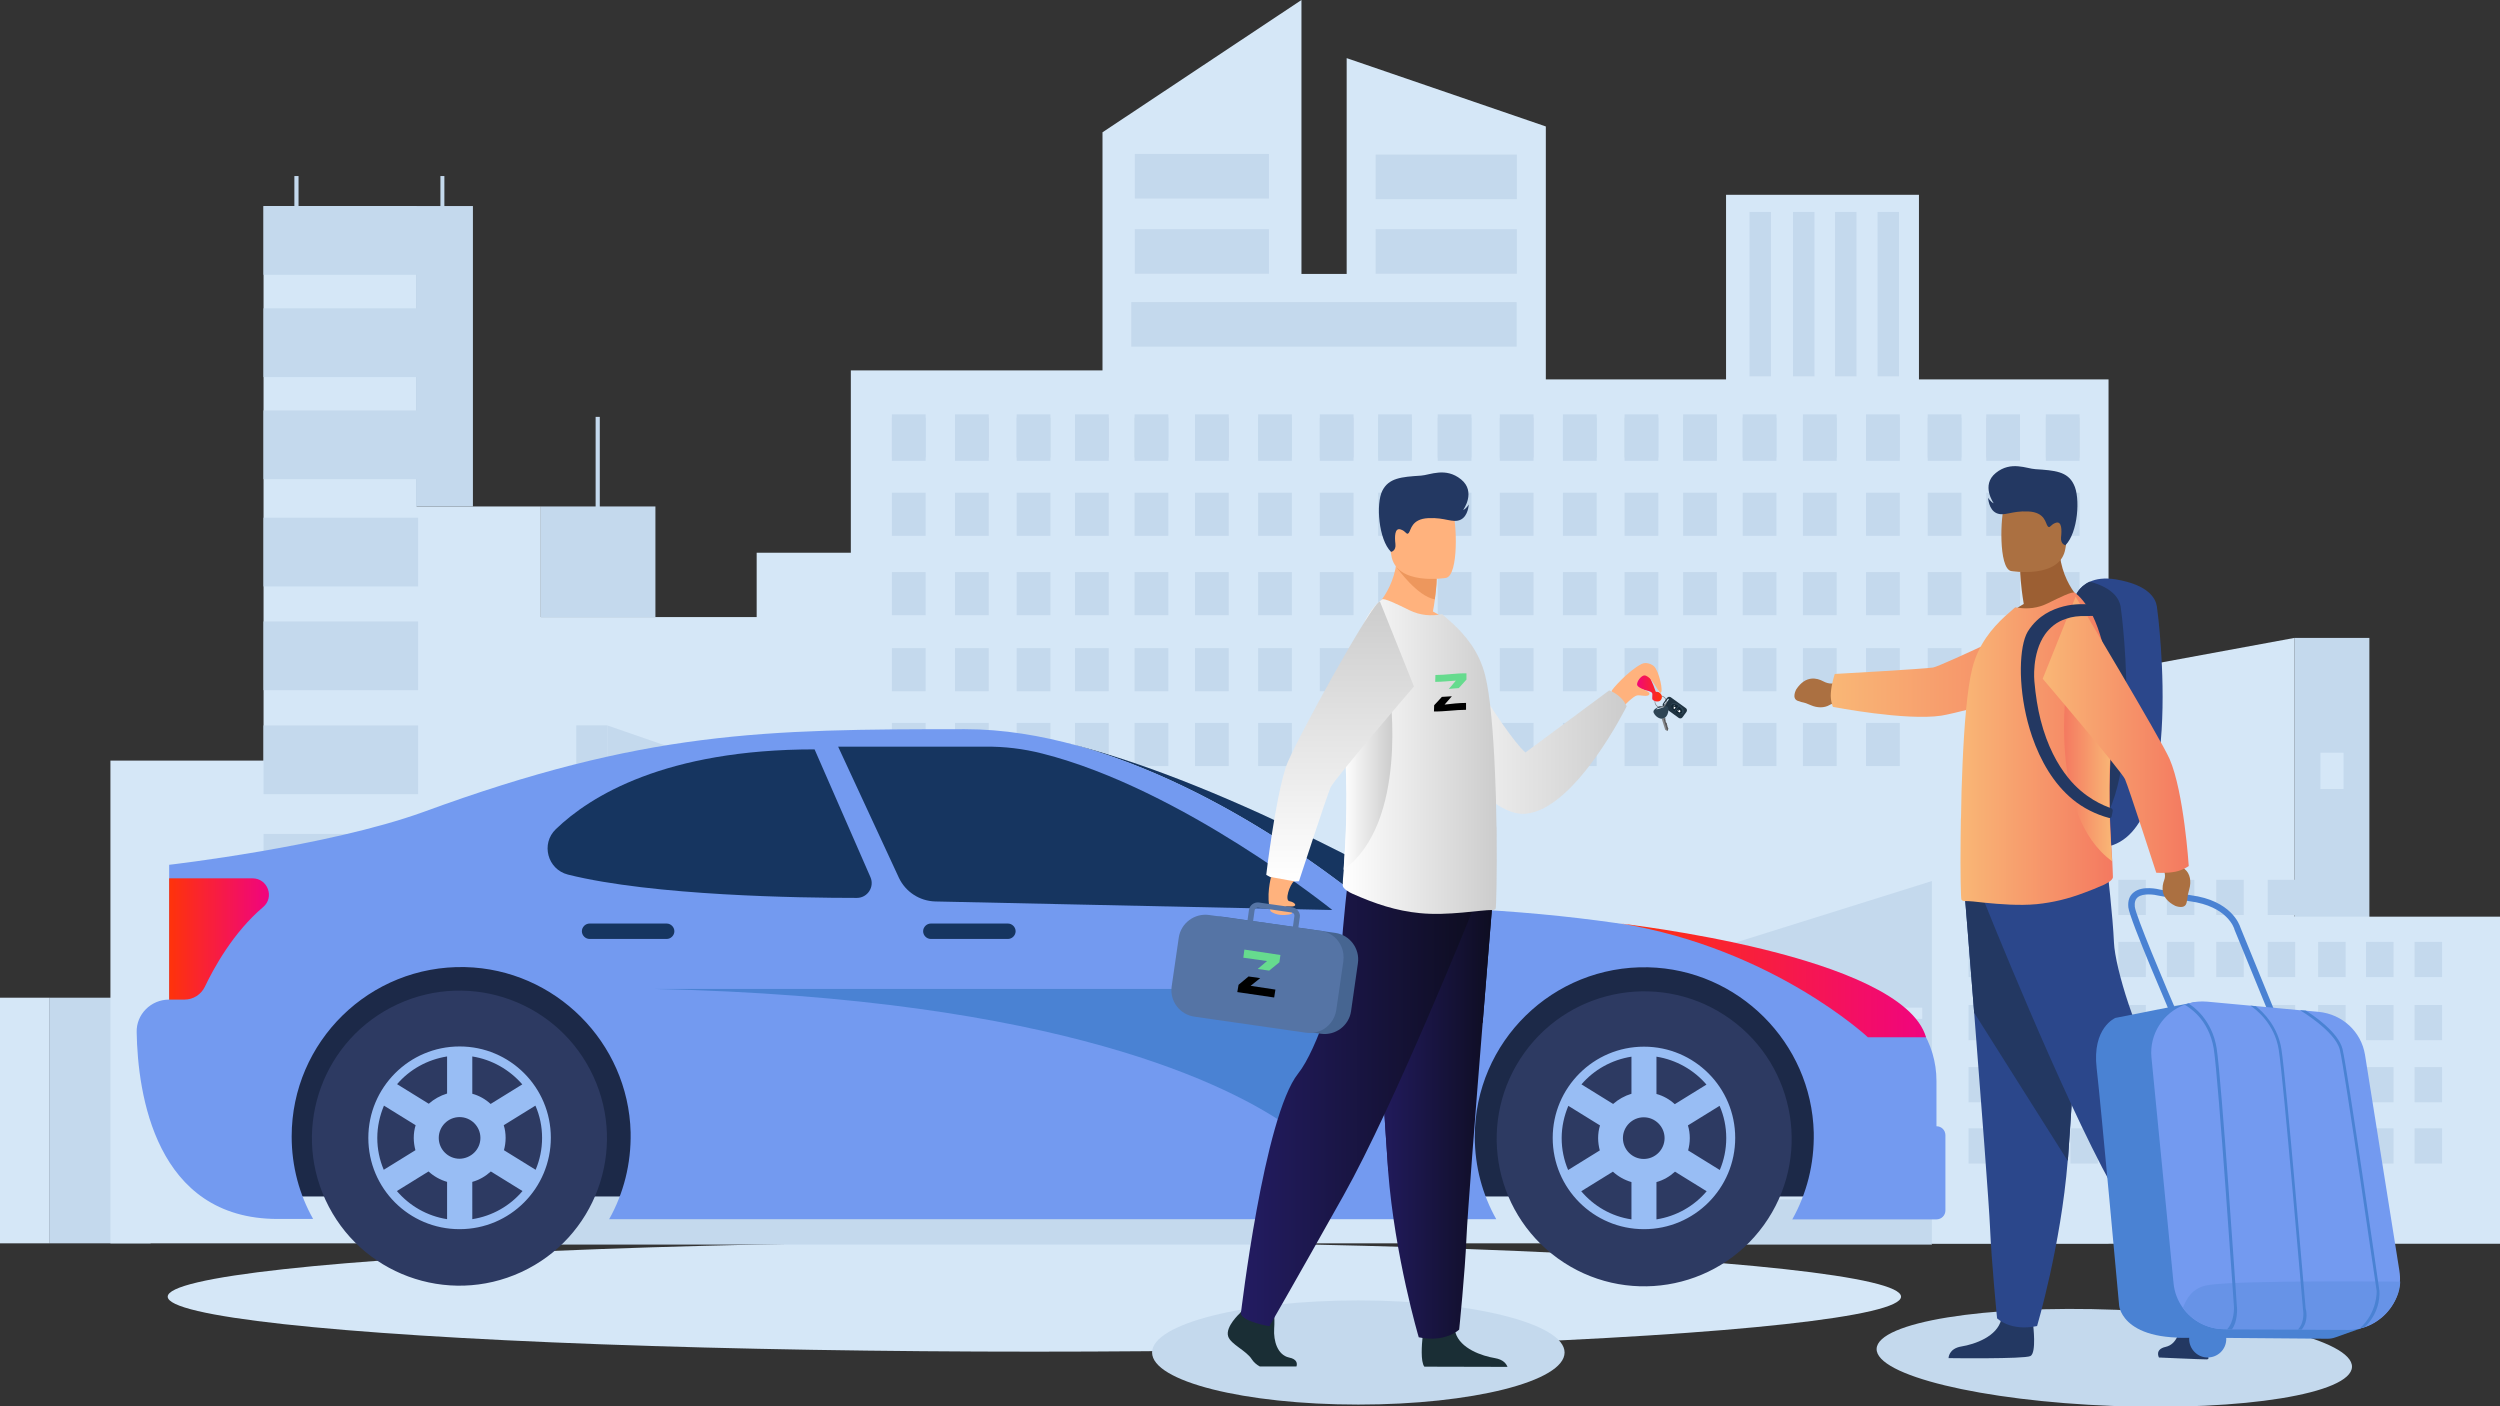 <?xml version="1.0" encoding="utf-8"?>
<!-- Generator: Adobe Illustrator 23.0.5, SVG Export Plug-In . SVG Version: 6.00 Build 0)  -->
<svg version="1.1" id="Layer_1" xmlns="http://www.w3.org/2000/svg" xmlns:xlink="http://www.w3.org/1999/xlink" x="0px" y="0px"
	 viewBox="0 0 1200 675" style="enable-background:new 0 0 1200 675;" xml:space="preserve">
<rect x="0" y="0" width="1200" height="675" fill="#333333" stroke="none"/>
<style type="text/css">
	.st0{fill:#D5E7F7;}
	.st1{fill:#C4D9ED;}
	.st2{fill:#ADC9E0;}
	.st3{fill:#1C2948;}
	.st4{fill:#163560;}
	.st5{fill:#739AF0;}
	.st6{fill:url(#SVGID_1_);}
	.st7{fill:url(#SVGID_2_);}
	.st8{fill:#4A82D3;}
	.st9{fill:#2D3A62;}
	.st10{fill:#98BDF4;}
	.st11{fill:#2B478B;}
	.st12{fill:#233862;}
	.st13{fill:#AB7041;}
	.st14{fill:#9C5F33;}
	.st15{fill:url(#SVGID_3_);}
	.st16{fill:url(#SVGID_4_);}
	.st17{fill:url(#SVGID_5_);}
	.st18{fill:#6793E7;}
	.st19{fill:url(#SVGID_6_);}
	.st20{fill:#1F3341;}
	.st21{fill:#2D4454;}
	.st22{fill:#122633;}
	.st23{fill:#FFFFFF;}
	.st24{fill:#85878A;}
	.st25{fill:#555658;}
	.st26{fill:#808184;}
	.st27{fill:url(#SVGID_7_);}
	.st28{fill:#1A2E35;}
	.st29{fill:url(#SVGID_8_);}
	.st30{fill:url(#SVGID_9_);}
	.st31{fill:url(#SVGID_10_);}
	.st32{fill:#FFB27D;}
	.st33{fill:url(#SVGID_11_);}
	.st34{fill:#ED975D;}
	.st35{fill:url(#SVGID_12_);}
	.st36{fill:url(#SVGID_13_);}
	.st37{fill:url(#SVGID_14_);}
	.st38{fill:#466591;}
	.st39{fill:#5574A5;}
	.st40{fill:#66DB8E;}
	.st41{fill:#E9F4FF;}
	.st42{opacity:0.5;}
	.st43{fill:#A8CCFF;}
	.st44{fill:#FF912B;}
	.st45{fill:#1B294B;}
	.st46{fill:#145DEF;}
	.st47{fill:#2A3967;}
	.st48{fill:#D1E4FC;}
	.st49{fill:#25468F;}
	.st50{fill:#CDE3FF;}
	.st51{fill:#A5D2FF;}
	.st52{fill:#214D9A;}
	.st53{fill:#C8DFFD;}
	.st54{fill:#7798F8;}
	.st55{fill:#DAE6FF;}
	.st56{fill:#FFAE73;}
	.st57{fill:#1E3865;}
	.st58{fill:url(#SVGID_15_);}
	.st59{fill:url(#SVGID_16_);}
	.st60{fill:url(#SVGID_17_);}
	.st61{fill:#F9924F;}
	.st62{fill:url(#SVGID_18_);}
	.st63{fill:url(#SVGID_19_);}
	.st64{fill:url(#SVGID_20_);}
	.st65{fill:#2D3554;}
	.st66{opacity:0.4;}
	.st67{fill-rule:evenodd;clip-rule:evenodd;fill:#DEECFC;}
	.st68{fill-rule:evenodd;clip-rule:evenodd;fill:#455563;}
	.st69{fill-rule:evenodd;clip-rule:evenodd;fill:#566578;}
	.st70{fill-rule:evenodd;clip-rule:evenodd;fill:#AEC6CE;}
	.st71{fill-rule:evenodd;clip-rule:evenodd;fill:#91B1BD;}
	.st72{fill-rule:evenodd;clip-rule:evenodd;fill:#EAEEF0;}
	.st73{fill-rule:evenodd;clip-rule:evenodd;fill:#D3E1E7;}
	.st74{fill-rule:evenodd;clip-rule:evenodd;fill:#1483EF;}
	.st75{fill-rule:evenodd;clip-rule:evenodd;fill:#145DEF;}
	.st76{fill-rule:evenodd;clip-rule:evenodd;fill:#47A4AD;}
	.st77{fill-rule:evenodd;clip-rule:evenodd;fill:#EDE5D4;}
	.st78{fill-rule:evenodd;clip-rule:evenodd;fill:#FFFFFF;}
	.st79{fill-rule:evenodd;clip-rule:evenodd;fill:#C8DBE3;}
	.st80{fill-rule:evenodd;clip-rule:evenodd;fill:#145DC3;}
	.st81{fill-rule:evenodd;clip-rule:evenodd;fill:#D9D8D4;}
	.st82{fill-rule:evenodd;clip-rule:evenodd;fill:#E4EBED;}
	.st83{fill-rule:evenodd;clip-rule:evenodd;fill:#6EB7BF;}
	.st84{fill:#1483EF;}
	.st85{fill:#BACFE2;}
	.st86{fill-rule:evenodd;clip-rule:evenodd;fill:#EE9C94;}
	.st87{fill-rule:evenodd;clip-rule:evenodd;fill:#F9BCAF;}
	.st88{fill-rule:evenodd;clip-rule:evenodd;fill:#F6A399;}
	.st89{fill-rule:evenodd;clip-rule:evenodd;fill:#2F1210;}
	.st90{fill-rule:evenodd;clip-rule:evenodd;fill:#ED7660;}
	.st91{fill-rule:evenodd;clip-rule:evenodd;fill:#D33727;}
	.st92{fill-rule:evenodd;clip-rule:evenodd;fill:#A72423;}
	.st93{fill-rule:evenodd;clip-rule:evenodd;fill:#EEB51D;}
	.st94{fill-rule:evenodd;clip-rule:evenodd;fill:#E9938B;}
	.st95{fill-rule:evenodd;clip-rule:evenodd;fill:#2C6F9A;}
	.st96{fill-rule:evenodd;clip-rule:evenodd;fill:#3E7FA9;}
	.st97{fill-rule:evenodd;clip-rule:evenodd;fill:#59C6DB;}
	.st98{fill-rule:evenodd;clip-rule:evenodd;fill:#609DD4;}
	.st99{fill-rule:evenodd;clip-rule:evenodd;fill:#4685B9;}
	.st100{fill-rule:evenodd;clip-rule:evenodd;fill:#CCA440;}
	.st101{fill-rule:evenodd;clip-rule:evenodd;fill:#CC4B27;}
	.st102{fill-rule:evenodd;clip-rule:evenodd;fill:#F3763E;}
	.st103{fill-rule:evenodd;clip-rule:evenodd;fill:#E08077;}
	.st104{fill-rule:evenodd;clip-rule:evenodd;fill:#4F96D1;}
	.st105{fill-rule:evenodd;clip-rule:evenodd;fill:#DFB847;}
	.st106{fill-rule:evenodd;clip-rule:evenodd;fill:#CA2E27;}
	.st107{fill-rule:evenodd;clip-rule:evenodd;fill:#0B0E10;}
	.st108{fill-rule:evenodd;clip-rule:evenodd;fill:#5E5E5E;}
	.st109{fill-rule:evenodd;clip-rule:evenodd;fill:#1B2729;}
	.st110{fill-rule:evenodd;clip-rule:evenodd;fill:#232E30;}
	.st111{fill-rule:evenodd;clip-rule:evenodd;fill:#D4D2D1;}
	.st112{fill-rule:evenodd;clip-rule:evenodd;fill:#F3E8E7;}
	.st113{fill-rule:evenodd;clip-rule:evenodd;fill:#2B3A3A;}
	.st114{fill-rule:evenodd;clip-rule:evenodd;fill:#A29899;}
	.st115{fill:#331410;}
	.st116{fill:#ED7660;}
	.st117{fill-rule:evenodd;clip-rule:evenodd;fill:#3B150E;}
	.st118{fill-rule:evenodd;clip-rule:evenodd;fill:#543119;}
	.st119{fill-rule:evenodd;clip-rule:evenodd;fill:#2A2B2B;}
	.st120{opacity:0.1;}
	.st121{fill:#DFEDFF;}
	.st122{fill:#F6FBFF;}
	.st123{fill:#161616;}
	.st124{fill:#3F4040;}
	.st125{fill:#383838;}
	.st126{fill:#DAD9DA;}
	.st127{fill:#333333;}
	.st128{fill:#C7D5FD;}
	.st129{fill:#A2C1F4;}
	.st130{fill:#7B2718;}
	.st131{fill:#E5E5E4;}
	.st132{fill:#712418;}
	.st133{fill:url(#SVGID_21_);}
	.st134{fill:url(#SVGID_22_);}
	.st135{fill:url(#SVGID_23_);}
	.st136{fill:#FABFA4;}
	.st137{fill:#F4E5CD;}
	.st138{fill:#C78976;}
	.st139{fill:#2A2B2A;}
	.st140{fill:url(#SVGID_24_);}
	.st141{fill:url(#SVGID_25_);}
	.st142{fill:url(#SVGID_26_);}
	.st143{fill:url(#SVGID_27_);}
	.st144{fill:url(#SVGID_28_);}
	.st145{fill:url(#SVGID_29_);}
	.st146{fill:url(#SVGID_30_);}
	.st147{fill:url(#SVGID_31_);}
	.st148{fill:url(#SVGID_32_);}
	.st149{fill:url(#SVGID_33_);}
	.st150{fill:url(#SVGID_34_);}
	.st151{fill:url(#SVGID_35_);}
	.st152{fill:url(#SVGID_36_);}
	.st153{fill:#D4DEFD;}
	.st154{fill:#BCCEFD;}
	.st155{fill:#E1E8FD;}
	.st156{fill:url(#SVGID_37_);}
	.st157{fill:url(#SVGID_38_);}
	.st158{fill:url(#SVGID_39_);}
	.st159{opacity:0.25;fill:url(#SVGID_40_);}
	.st160{opacity:0.25;fill:url(#SVGID_41_);}
	.st161{fill:url(#SVGID_42_);}
	.st162{fill:url(#SVGID_43_);}
	.st163{fill:url(#SVGID_44_);}
	.st164{opacity:0.61;fill:url(#SVGID_45_);}
	.st165{fill:url(#SVGID_46_);}
	.st166{fill:url(#SVGID_47_);}
	.st167{opacity:0.61;fill:url(#SVGID_48_);}
	.st168{fill:url(#SVGID_49_);}
	.st169{fill:url(#SVGID_50_);}
	.st170{fill:url(#SVGID_51_);}
	.st171{fill:url(#SVGID_52_);}
	.st172{fill:url(#SVGID_53_);}
	.st173{fill:url(#SVGID_54_);}
	.st174{fill:url(#SVGID_55_);}
	.st175{fill:url(#SVGID_56_);}
	.st176{fill:#0C1D6D;}
	.st177{fill:url(#SVGID_57_);}
	.st178{fill:url(#SVGID_58_);}
	.st179{fill:url(#SVGID_59_);}
	.st180{fill:url(#SVGID_60_);}
	.st181{fill:url(#SVGID_61_);}
	.st182{fill:url(#SVGID_62_);}
	.st183{fill:url(#SVGID_63_);}
	.st184{fill:url(#SVGID_64_);}
	.st185{fill:url(#SVGID_65_);}
	.st186{fill:url(#SVGID_66_);}
	.st187{fill:url(#SVGID_67_);}
	.st188{fill:url(#SVGID_68_);}
	.st189{fill:url(#SVGID_69_);}
	.st190{fill:url(#SVGID_70_);}
	.st191{fill:url(#SVGID_71_);}
</style>
<g>
	<ellipse class="st0" cx="496.5" cy="622.4" rx="416" ry="26.4"/>
	<g>
		<g>
			<g>
				<rect x="23.6" y="478.9" class="st1" width="48.7" height="117.9"/>
				<rect y="478.9" class="st0" width="23.6" height="117.9"/>
				<polygon class="st0" points="1012.1,596.8 1012.1,182.1 938.3,182.1 938.3,182.1 921.1,182.1 921.1,93.5 828.5,93.5 
					828.5,182.1 742,182.1 742,60.7 646.4,27.9 646.4,131.5 624.7,131.5 624.7,0 529.2,63.5 529.2,177.8 408.4,177.8 408.4,265.3 
					363.2,265.3 363.2,296.2 259.6,296.2 259.6,243.1 200,243.1 200,98.9 126.5,98.9 126.5,365.1 53,365.1 53,596.8 				"/>
				<rect x="544.7" y="73.9" class="st1" width="64.4" height="21.4"/>
				<rect x="544.7" y="110" class="st1" width="64.4" height="21.4"/>
				<g>
					<rect x="126.5" y="197" class="st1" width="74.2" height="33"/>
					<rect x="126.5" y="298.3" class="st1" width="74.2" height="33"/>
					<rect x="126.5" y="348.2" class="st1" width="74.2" height="33"/>
				</g>
				<rect x="126.5" y="400.3" class="st1" width="74.2" height="33"/>
				<rect x="126.5" y="451.4" class="st1" width="74.2" height="33"/>
				<rect x="126.5" y="503.5" class="st1" width="74.2" height="33"/>
				<g>
					<rect x="660.3" y="110" class="st1" width="67.8" height="21.4"/>
					<rect x="660.3" y="74.2" class="st1" width="67.8" height="21.4"/>
					<rect x="543" y="145" class="st1" width="185" height="21.4"/>
				</g>
				<rect x="126.5" y="248.5" class="st1" width="74.2" height="33"/>
				<g>
					<rect x="428.1" y="198.9" class="st1" width="16.2" height="20.7"/>
					<rect x="458.4" y="198.9" class="st1" width="16.2" height="20.7"/>
					<rect x="488" y="198.9" class="st1" width="16.2" height="20.7"/>
					<rect x="516" y="198.9" class="st1" width="16.2" height="20.7"/>
					<rect x="544.6" y="198.9" class="st1" width="16.2" height="20.7"/>
					<rect x="573.6" y="198.9" class="st1" width="16.2" height="20.7"/>
					<rect x="603.9" y="198.9" class="st1" width="16.2" height="20.7"/>
					<rect x="633.5" y="198.9" class="st1" width="16.2" height="20.7"/>
					<rect x="661.5" y="198.9" class="st1" width="16.2" height="20.7"/>
					<rect x="690.1" y="198.9" class="st1" width="16.2" height="20.7"/>
					<rect x="719.9" y="198.9" class="st1" width="16.2" height="20.7"/>
					<rect x="750.2" y="198.9" class="st1" width="16.2" height="20.7"/>
					<rect x="779.8" y="198.9" class="st1" width="16.2" height="20.7"/>
					<rect x="807.9" y="198.9" class="st1" width="16.2" height="20.7"/>
					<rect x="836.5" y="198.9" class="st1" width="16.2" height="20.7"/>
					<rect x="865.4" y="198.9" class="st1" width="16.2" height="20.7"/>
					<rect x="895.7" y="198.9" class="st1" width="16.2" height="20.7"/>
					<rect x="925.3" y="198.9" class="st1" width="16.2" height="20.7"/>
					<rect x="953.4" y="198.9" class="st1" width="16.2" height="20.7"/>
					<rect x="982" y="198.9" class="st1" width="16.2" height="20.7"/>
					<rect x="428.1" y="200.5" class="st1" width="16.2" height="20.7"/>
					<rect x="458.4" y="200.5" class="st1" width="16.2" height="20.7"/>
					<rect x="488" y="200.5" class="st1" width="16.2" height="20.7"/>
					<rect x="516" y="200.5" class="st1" width="16.2" height="20.7"/>
					<rect x="544.6" y="200.5" class="st1" width="16.2" height="20.7"/>
					<rect x="573.6" y="200.5" class="st1" width="16.2" height="20.7"/>
					<rect x="603.9" y="200.5" class="st1" width="16.2" height="20.7"/>
					<rect x="633.5" y="200.5" class="st1" width="16.2" height="20.7"/>
					<rect x="661.5" y="200.5" class="st1" width="16.2" height="20.7"/>
					<rect x="690.1" y="200.5" class="st1" width="16.2" height="20.7"/>
					<rect x="719.9" y="200.5" class="st1" width="16.2" height="20.7"/>
					<rect x="750.2" y="200.5" class="st1" width="16.2" height="20.7"/>
					<rect x="779.8" y="200.5" class="st1" width="16.2" height="20.7"/>
					<rect x="807.9" y="200.5" class="st1" width="16.2" height="20.7"/>
					<rect x="836.5" y="200.5" class="st1" width="16.2" height="20.7"/>
					<rect x="865.4" y="200.5" class="st1" width="16.2" height="20.7"/>
					<rect x="895.7" y="200.5" class="st1" width="16.2" height="20.7"/>
					<rect x="925.3" y="200.5" class="st1" width="16.2" height="20.7"/>
					<rect x="953.4" y="200.5" class="st1" width="16.2" height="20.7"/>
					<rect x="982" y="200.5" class="st1" width="16.2" height="20.7"/>
					<rect x="428.1" y="236.5" class="st1" width="16.2" height="20.7"/>
					<rect x="458.4" y="236.5" class="st1" width="16.2" height="20.7"/>
					<rect x="488" y="236.5" class="st1" width="16.2" height="20.7"/>
					<rect x="516" y="236.5" class="st1" width="16.2" height="20.7"/>
					<rect x="544.6" y="236.5" class="st1" width="16.2" height="20.7"/>
					<rect x="573.6" y="236.5" class="st1" width="16.2" height="20.7"/>
					<rect x="603.9" y="236.5" class="st1" width="16.2" height="20.7"/>
					<rect x="633.5" y="236.5" class="st1" width="16.2" height="20.7"/>
					<rect x="661.5" y="236.5" class="st1" width="16.2" height="20.7"/>
					<rect x="690.1" y="236.5" class="st1" width="16.2" height="20.7"/>
					<rect x="719.9" y="236.5" class="st1" width="16.2" height="20.7"/>
					<rect x="750.2" y="236.5" class="st1" width="16.2" height="20.7"/>
					<rect x="779.8" y="236.5" class="st1" width="16.2" height="20.7"/>
					<rect x="807.9" y="236.5" class="st1" width="16.2" height="20.7"/>
					<rect x="836.5" y="236.5" class="st1" width="16.2" height="20.7"/>
					<rect x="865.4" y="236.5" class="st1" width="16.2" height="20.7"/>
					<rect x="895.7" y="236.5" class="st1" width="16.2" height="20.7"/>
					<rect x="925.3" y="236.5" class="st1" width="16.2" height="20.7"/>
					<rect x="953.4" y="236.5" class="st1" width="16.2" height="20.7"/>
					<rect x="982" y="236.5" class="st1" width="16.2" height="20.7"/>
					<rect x="428.1" y="274.6" class="st1" width="16.2" height="20.7"/>
					<rect x="458.4" y="274.6" class="st1" width="16.2" height="20.7"/>
					<rect x="488" y="274.6" class="st1" width="16.2" height="20.7"/>
					<rect x="516" y="274.6" class="st1" width="16.2" height="20.7"/>
					<rect x="544.6" y="274.6" class="st1" width="16.2" height="20.7"/>
					<rect x="573.6" y="274.6" class="st1" width="16.2" height="20.7"/>
					<rect x="603.9" y="274.6" class="st1" width="16.2" height="20.7"/>
					<rect x="633.5" y="274.6" class="st1" width="16.2" height="20.7"/>
					<rect x="661.5" y="274.6" class="st1" width="16.2" height="20.7"/>
					<rect x="690.1" y="274.6" class="st1" width="16.2" height="20.7"/>
					<rect x="719.9" y="274.6" class="st1" width="16.2" height="20.7"/>
					<rect x="750.2" y="274.6" class="st1" width="16.2" height="20.7"/>
					<rect x="779.8" y="274.6" class="st1" width="16.2" height="20.7"/>
					<rect x="807.9" y="274.6" class="st1" width="16.2" height="20.7"/>
					<rect x="836.5" y="274.6" class="st1" width="16.2" height="20.7"/>
					<rect x="865.4" y="274.6" class="st1" width="16.2" height="20.7"/>
					<rect x="895.7" y="274.6" class="st1" width="16.2" height="20.7"/>
					<rect x="925.3" y="274.6" class="st1" width="16.2" height="20.7"/>
					<rect x="953.4" y="274.6" class="st1" width="16.2" height="20.7"/>
					<rect x="982" y="274.6" class="st1" width="16.2" height="20.7"/>
					<rect x="428.1" y="311.1" class="st1" width="16.2" height="20.7"/>
					<rect x="458.4" y="311.1" class="st1" width="16.2" height="20.7"/>
					<rect x="488" y="311.1" class="st1" width="16.2" height="20.7"/>
					<rect x="516" y="311.1" class="st1" width="16.2" height="20.7"/>
					<rect x="544.6" y="311.1" class="st1" width="16.2" height="20.7"/>
					<rect x="573.6" y="311.1" class="st1" width="16.2" height="20.7"/>
					<rect x="603.9" y="311.1" class="st1" width="16.2" height="20.7"/>
					<rect x="633.5" y="311.1" class="st1" width="16.2" height="20.7"/>
					<rect x="661.5" y="311.1" class="st1" width="16.2" height="20.7"/>
					<rect x="690.1" y="311.1" class="st1" width="16.2" height="20.7"/>
					<rect x="719.9" y="311.1" class="st1" width="16.2" height="20.7"/>
					<rect x="750.2" y="311.1" class="st1" width="16.2" height="20.7"/>
					<rect x="779.8" y="311.1" class="st1" width="16.2" height="20.7"/>
					<rect x="807.9" y="311.1" class="st1" width="16.2" height="20.7"/>
					<rect x="836.5" y="311.1" class="st1" width="16.2" height="20.7"/>
					<rect x="865.4" y="311.1" class="st1" width="16.2" height="20.7"/>
					<rect x="895.7" y="311.1" class="st1" width="16.2" height="20.7"/>
					<rect x="953.4" y="311.1" class="st1" width="16.2" height="20.7"/>
					<rect x="925.3" y="311.1" class="st1" width="16.2" height="20.7"/>
					<rect x="982" y="311.1" class="st1" width="16.2" height="20.7"/>
					<rect x="428.1" y="347" class="st1" width="16.2" height="20.7"/>
					<rect x="458.4" y="347" class="st1" width="16.2" height="20.7"/>
					<rect x="488" y="347" class="st1" width="16.2" height="20.7"/>
					<rect x="516" y="347" class="st1" width="16.2" height="20.7"/>
					<rect x="544.6" y="347" class="st1" width="16.2" height="20.7"/>
					<rect x="573.6" y="347" class="st1" width="16.2" height="20.7"/>
					<rect x="603.9" y="347" class="st1" width="16.2" height="20.7"/>
					<rect x="633.5" y="347" class="st1" width="16.2" height="20.7"/>
					<rect x="661.5" y="347" class="st1" width="16.2" height="20.7"/>
					<rect x="690.1" y="347" class="st1" width="16.2" height="20.7"/>
					<rect x="719.9" y="347" class="st1" width="16.2" height="20.7"/>
					<rect x="750.2" y="347" class="st1" width="16.2" height="20.7"/>
					<rect x="779.8" y="347" class="st1" width="16.2" height="20.7"/>
					<rect x="807.9" y="347" class="st1" width="16.2" height="20.7"/>
					<rect x="836.5" y="347" class="st1" width="16.2" height="20.7"/>
					<rect x="865.4" y="347" class="st1" width="16.2" height="20.7"/>
					<rect x="895.7" y="347" class="st1" width="16.2" height="20.7"/>
					<rect x="953.4" y="347" class="st1" width="16.2" height="20.7"/>
					<rect x="982" y="347" class="st1" width="16.2" height="20.7"/>
				</g>
				<rect x="1101.3" y="306.2" class="st1" width="36" height="220.8"/>
				<rect x="1095.2" y="440.4" class="st2" width="38.7" height="153.4"/>
				<polygon class="st1" points="285.9,243.1 285.9,200.1 287.9,200.1 287.9,243.1 314.6,243.1 314.6,296.2 259.6,296.2 
					259.6,243.1 				"/>
				<polygon class="st1" points="126.5,131.9 126.5,98.9 141.3,98.9 141.3,84.5 143.3,84.5 143.3,98.9 199.7,98.9 200.7,98.9 
					211.4,98.9 211.4,84.5 213.3,84.5 213.3,98.9 227,98.9 227,243.1 199.7,243.1 199.7,181 126.5,181 126.5,148 199.7,148 
					199.7,131.9 				"/>
				<polygon class="st0" points="927.3,338.3 927.3,524.4 1101.3,524.4 1101.3,306.2 				"/>
				<rect x="927.3" y="440" class="st0" width="272.7" height="157"/>
				<g>
					<rect x="944.9" y="482.4" class="st1" width="13.2" height="16.9"/>
					<rect x="969.6" y="482.4" class="st1" width="13.2" height="16.9"/>
					<rect x="993.8" y="482.4" class="st1" width="13.2" height="16.9"/>
					<rect x="1016.8" y="482.4" class="st1" width="13.2" height="16.9"/>
					<rect x="1040.1" y="482.4" class="st1" width="13.2" height="16.9"/>
					<rect x="1063.8" y="482.4" class="st1" width="13.2" height="16.9"/>
					<rect x="1088.5" y="482.4" class="st1" width="13.2" height="16.9"/>
					<rect x="1112.7" y="482.4" class="st1" width="13.2" height="16.9"/>
					<rect x="1135.7" y="482.4" class="st1" width="13.2" height="16.9"/>
					<rect x="1159" y="482.4" class="st1" width="13.2" height="16.9"/>
					<rect x="944.9" y="512.2" class="st1" width="13.2" height="16.9"/>
					<rect x="969.6" y="512.2" class="st1" width="13.2" height="16.9"/>
					<rect x="993.8" y="512.2" class="st1" width="13.2" height="16.9"/>
					<rect x="1016.8" y="512.2" class="st1" width="13.2" height="16.9"/>
					<rect x="1040.1" y="512.2" class="st1" width="13.2" height="16.9"/>
					<rect x="1063.8" y="512.2" class="st1" width="13.2" height="16.9"/>
					<rect x="1088.5" y="512.2" class="st1" width="13.2" height="16.9"/>
					<rect x="1112.7" y="512.2" class="st1" width="13.2" height="16.9"/>
					<rect x="1135.7" y="512.2" class="st1" width="13.2" height="16.9"/>
					<rect x="1159" y="512.2" class="st1" width="13.2" height="16.9"/>
					<rect x="944.9" y="422.3" class="st1" width="13.2" height="16.9"/>
					<rect x="969.6" y="422.3" class="st1" width="13.2" height="16.9"/>
					<rect x="993.8" y="422.3" class="st1" width="13.2" height="16.9"/>
					<rect x="1016.8" y="422.3" class="st1" width="13.2" height="16.9"/>
					<rect x="1040.1" y="422.3" class="st1" width="13.2" height="16.9"/>
					<rect x="1063.8" y="422.3" class="st1" width="13.2" height="16.9"/>
					<rect x="1088.5" y="422.3" class="st1" width="13.2" height="16.9"/>
					<rect x="1112.7" y="422.3" class="st1" width="13.2" height="16.9"/>
					<rect x="944.9" y="452.1" class="st1" width="13.2" height="16.9"/>
					<rect x="969.6" y="452.1" class="st1" width="13.2" height="16.9"/>
					<rect x="993.8" y="452.1" class="st1" width="13.2" height="16.9"/>
					<rect x="1016.8" y="452.1" class="st1" width="13.2" height="16.9"/>
					<rect x="1040.1" y="452.1" class="st1" width="13.2" height="16.9"/>
					<rect x="1063.8" y="452.1" class="st1" width="13.2" height="16.9"/>
					<rect x="1088.5" y="452.1" class="st1" width="13.2" height="16.9"/>
					<rect x="1112.7" y="452.1" class="st1" width="13.2" height="16.9"/>
					<rect x="1135.7" y="452.1" class="st1" width="13.2" height="16.9"/>
					<rect x="1159" y="452.1" class="st1" width="13.2" height="16.9"/>
					<rect x="944.9" y="541.6" class="st1" width="13.2" height="16.9"/>
					<rect x="969.6" y="541.6" class="st1" width="13.2" height="16.9"/>
					<rect x="993.8" y="541.6" class="st1" width="13.2" height="16.9"/>
					<rect x="1016.8" y="541.6" class="st1" width="13.2" height="16.9"/>
					<rect x="1040.1" y="541.6" class="st1" width="13.2" height="16.9"/>
					<rect x="1063.8" y="541.6" class="st1" width="13.2" height="16.9"/>
					<rect x="1088.5" y="541.6" class="st1" width="13.2" height="16.9"/>
					<rect x="1112.7" y="541.6" class="st1" width="13.2" height="16.9"/>
					<rect x="1135.7" y="541.6" class="st1" width="13.2" height="16.9"/>
					<rect x="1159" y="541.6" class="st1" width="13.2" height="16.9"/>
				</g>
				<g>
					<rect x="947" y="361.3" class="st0" width="11.1" height="17.4"/>
					<rect x="1057.4" y="361.3" class="st0" width="11.1" height="17.4"/>
					<rect x="1113.8" y="361.3" class="st0" width="11.1" height="17.4"/>
				</g>
			</g>
			
				<rect x="241.1" y="400.9" transform="matrix(-1 -1.224647e-16 1.224647e-16 -1 853.08 998.297)" class="st1" width="370.8" height="196.5"/>
			
				<rect x="472.8" y="420.5" transform="matrix(-1 -1.224647e-16 1.224647e-16 -1 965.39 868.266)" class="st0" width="19.8" height="27.4"/>
			
				<rect x="436.9" y="420.5" transform="matrix(-1 -1.224647e-16 1.224647e-16 -1 893.577 868.266)" class="st0" width="19.8" height="27.4"/>
			
				<rect x="402" y="420.5" transform="matrix(-1 -1.224647e-16 1.224647e-16 -1 823.85 868.266)" class="st0" width="19.8" height="27.4"/>
			
				<rect x="366.9" y="420.5" transform="matrix(-1 -1.224647e-16 1.224647e-16 -1 753.659 868.266)" class="st0" width="19.8" height="27.4"/>
			
				<rect x="332.1" y="420.5" transform="matrix(-1 -1.224647e-16 1.224647e-16 -1 683.932 868.266)" class="st0" width="19.8" height="27.4"/>
			
				<rect x="295.5" y="420.5" transform="matrix(-1 -1.224647e-16 1.224647e-16 -1 610.804 868.266)" class="st0" width="19.8" height="27.4"/>
			
				<rect x="260.7" y="420.5" transform="matrix(-1 -1.224647e-16 1.224647e-16 -1 541.077 868.266)" class="st0" width="19.8" height="27.4"/>
			
				<rect x="577.6" y="460.9" transform="matrix(-1 -1.224647e-16 1.224647e-16 -1 1175.035 949.16)" class="st0" width="19.8" height="27.4"/>
			
				<rect x="542.8" y="460.9" transform="matrix(-1 -1.224647e-16 1.224647e-16 -1 1105.308 949.16)" class="st0" width="19.8" height="27.4"/>
			
				<rect x="507.7" y="460.9" transform="matrix(-1 -1.224647e-16 1.224647e-16 -1 1035.117 949.16)" class="st0" width="19.8" height="27.4"/>
			
				<rect x="472.8" y="460.9" transform="matrix(-1 -1.224647e-16 1.224647e-16 -1 965.39 949.16)" class="st0" width="19.8" height="27.4"/>
			
				<rect x="436.9" y="460.9" transform="matrix(-1 -1.224647e-16 1.224647e-16 -1 893.577 949.16)" class="st0" width="19.8" height="27.4"/>
			
				<rect x="402" y="460.9" transform="matrix(-1 -1.224647e-16 1.224647e-16 -1 823.85 949.16)" class="st0" width="19.8" height="27.4"/>
			
				<rect x="366.9" y="460.9" transform="matrix(-1 -1.224647e-16 1.224647e-16 -1 753.659 949.16)" class="st0" width="19.8" height="27.4"/>
			
				<rect x="332.1" y="460.9" transform="matrix(-1 -1.224647e-16 1.224647e-16 -1 683.932 949.16)" class="st0" width="19.8" height="27.4"/>
			
				<rect x="295.5" y="460.9" transform="matrix(-1 -1.224647e-16 1.224647e-16 -1 610.804 949.16)" class="st0" width="19.8" height="27.4"/>
			
				<rect x="260.7" y="460.9" transform="matrix(-1 -1.224647e-16 1.224647e-16 -1 541.077 949.16)" class="st0" width="19.8" height="27.4"/>
			
				<rect x="577.6" y="504.4" transform="matrix(-1 -1.224647e-16 1.224647e-16 -1 1175.035 1036.057)" class="st0" width="19.8" height="27.4"/>
			
				<rect x="542.8" y="504.4" transform="matrix(-1 -1.224647e-16 1.224647e-16 -1 1105.308 1036.057)" class="st0" width="19.8" height="27.4"/>
			
				<rect x="507.7" y="504.4" transform="matrix(-1 -1.224647e-16 1.224647e-16 -1 1035.117 1036.057)" class="st0" width="19.8" height="27.4"/>
			
				<rect x="472.8" y="504.4" transform="matrix(-1 -1.224647e-16 1.224647e-16 -1 965.39 1036.057)" class="st0" width="19.8" height="27.4"/>
			
				<rect x="436.9" y="504.4" transform="matrix(-1 -1.224647e-16 1.224647e-16 -1 893.577 1036.057)" class="st0" width="19.8" height="27.4"/>
			
				<rect x="402" y="504.4" transform="matrix(-1 -1.224647e-16 1.224647e-16 -1 823.85 1036.057)" class="st0" width="19.8" height="27.4"/>
			
				<rect x="366.9" y="504.4" transform="matrix(-1 -1.224647e-16 1.224647e-16 -1 753.659 1036.057)" class="st0" width="19.8" height="27.4"/>
			
				<rect x="332.1" y="504.4" transform="matrix(-1 -1.224647e-16 1.224647e-16 -1 683.932 1036.057)" class="st0" width="19.8" height="27.4"/>
			
				<rect x="295.5" y="504.4" transform="matrix(-1 -1.224647e-16 1.224647e-16 -1 610.804 1036.057)" class="st0" width="19.8" height="27.4"/>
			
				<rect x="260.7" y="504.4" transform="matrix(-1 -1.224647e-16 1.224647e-16 -1 541.077 1036.057)" class="st0" width="19.8" height="27.4"/>
			
				<rect x="577.6" y="544.8" transform="matrix(-1 -1.224647e-16 1.224647e-16 -1 1175.035 1116.951)" class="st0" width="19.8" height="27.3"/>
			
				<rect x="542.8" y="544.8" transform="matrix(-1 -1.224647e-16 1.224647e-16 -1 1105.308 1116.951)" class="st0" width="19.8" height="27.3"/>
			<polygon class="st1" points="368.9,409.3 291.5,409.3 291.5,348.2 368.9,375 			"/>
			<polygon class="st1" points="750.2,597.4 927.3,597.4 927.3,422.9 750.2,478.4 			"/>
			
				<rect x="754.9" y="483.6" transform="matrix(-1 -1.224647e-16 1.224647e-16 -1 1677.578 972.658)" class="st0" width="167.7" height="5.4"/>
			
				<rect x="754.9" y="501" transform="matrix(-1 -1.224647e-16 1.224647e-16 -1 1677.578 1007.327)" class="st0" width="167.7" height="5.4"/>
			
				<rect x="754.9" y="518.3" transform="matrix(-1 -1.224647e-16 1.224647e-16 -1 1677.578 1041.996)" class="st0" width="167.7" height="5.4"/>
			
				<rect x="754.9" y="535.6" transform="matrix(-1 -1.224647e-16 1.224647e-16 -1 1677.578 1076.666)" class="st0" width="167.7" height="5.4"/>
			
				<rect x="754.9" y="553" transform="matrix(-1 -1.224647e-16 1.224647e-16 -1 1677.578 1111.334)" class="st0" width="167.7" height="5.4"/>
			
				<rect x="754.9" y="570.3" transform="matrix(-1 -1.224647e-16 1.224647e-16 -1 1677.578 1146.003)" class="st0" width="167.7" height="5.4"/>
			
				<rect x="276.6" y="348.2" transform="matrix(-1 -1.224647e-16 1.224647e-16 -1 568.115 748.474)" class="st1" width="14.9" height="52.1"/>
			
				<rect x="314" y="368.2" transform="matrix(-1.836970e-16 1 -1 -1.836970e-16 706.225 60.346)" class="st0" width="17.9" height="30.2"/>
			<g>
				
					<rect x="901.2" y="101.8" transform="matrix(-1 -1.224647e-16 1.224647e-16 -1 1812.723 282.428)" class="st1" width="10.3" height="78.9"/>
				
					<rect x="880.8" y="101.8" transform="matrix(-1 -1.224647e-16 1.224647e-16 -1 1771.907 282.428)" class="st1" width="10.3" height="78.9"/>
				
					<rect x="860.7" y="101.8" transform="matrix(-1 -1.224647e-16 1.224647e-16 -1 1731.645 282.428)" class="st1" width="10.3" height="78.9"/>
				
					<rect x="839.9" y="101.8" transform="matrix(-1 -1.224647e-16 1.224647e-16 -1 1689.972 282.428)" class="st1" width="10.3" height="78.9"/>
			</g>
		</g>
	</g>
	<g>
		<polygon class="st3" points="132.9,574.3 887,574.3 856.4,461.2 132.9,461.2 		"/>
		<g>
			<g>
				<path class="st4" d="M476.4,350.5L476.4,350.5C476.4,350.5,476.4,350.5,476.4,350.5C476.4,350.5,476.4,350.5,476.4,350.5z"/>
				<g>
					<path class="st4" d="M693,435.8L693,435.8c-11.3-0.4-23.1-0.6-35.3-0.6c0,0-67.5-58.6-145.7-78.6
						C592.4,376.4,693,435.8,693,435.8z"/>
				</g>
			</g>
			<path class="st5" d="M81.2,479.8v-64.7c0,0,75.9-8.7,121.9-25.3c106.3-39,163.4-39.8,260-39.8c73.3,0,147.5,49.1,179,72.7
				c10.6,8,23.5,12.4,36.8,12.7c115.9,2.5,187.6,25.7,223.2,41.3c16.7,7.3,27.4,23.9,27.4,42.1v21.8l0,0c2.4,0,4.3,1.9,4.3,4.3V581
				c0,2.4-1.9,4.3-4.3,4.3l0,0h-49.5h-19.7c6.9-12.3,10.6-26.5,10.3-41.7c-1.1-43.2-36.3-78.3-79.5-79.3
				c-45.8-1-83.2,35.8-83.2,81.3c0,14.4,3.7,27.9,10.3,39.6H292.4c6.9-12.3,10.6-26.5,10.3-41.7c-1.1-43.2-36.3-78.3-79.5-79.3
				c-45.8-1-83.2,35.8-83.2,81.3c0,14.4,3.7,27.9,10.3,39.6h-17c-58.8,0-67.2-60.2-67.7-89.7C65.4,486.9,72.4,479.8,81.2,479.8z"/>
			<path class="st4" d="M500.3,361.7c67.2,17,139.2,75.1,139.2,75.1l-190.6-4.1c-7.5-0.2-14.2-4.6-17.4-11.3l-29.2-63h70.7
				C482.1,358.3,491.3,359.4,500.3,361.7z"/>
			<path class="st4" d="M391,359.7l26.8,61.3c2.1,4.7-1.4,10-6.5,10c-27,0-97.9-1-138.7-11.2c-9.8-2.5-13.1-14.8-5.8-21.8
				C283.3,382.1,319.4,359.7,391,359.7z"/>
			<linearGradient id="SVGID_1_" gradientUnits="userSpaceOnUse" x1="777.978" y1="470.655" x2="924.467" y2="470.655">
				<stop  offset="0" style="stop-color:#FE330A"/>
				<stop  offset="1" style="stop-color:#F0047F"/>
			</linearGradient>
			<path class="st6" d="M924.5,497.9h-27.9c0,0-45.5-42.5-118.6-54.6C778,443.4,913,458.3,924.5,497.9z"/>
			<linearGradient id="SVGID_2_" gradientUnits="userSpaceOnUse" x1="81.175" y1="450.667" x2="128.975" y2="450.667">
				<stop  offset="0" style="stop-color:#FE330A"/>
				<stop  offset="1" style="stop-color:#F0047F"/>
			</linearGradient>
			<path class="st7" d="M81.2,479.8h7.4c4.1,0,7.9-2.4,9.7-6.1c4.3-9,13.6-26.1,28-38.3c5.6-4.7,2.2-13.8-5.1-13.8h-40V479.8z"/>
			<path class="st4" d="M446.8,450.7h37c2,0,3.7-1.7,3.7-3.7l0,0c0-2-1.7-3.7-3.7-3.7h-37c-2,0-3.7,1.7-3.7,3.7l0,0
				C443.1,449,444.8,450.7,446.8,450.7z"/>
			<path class="st4" d="M283,450.7h37c2,0,3.7-1.7,3.7-3.7l0,0c0-2-1.7-3.7-3.7-3.7h-37c-2,0-3.7,1.7-3.7,3.7l0,0
				C279.3,449,281,450.7,283,450.7z"/>
			<path class="st8" d="M314.4,474.7h334c13.8,0,22.3,15.1,15.1,26.9L642,537c-4.7,7.7-14.9,9.8-22.2,4.6
				C591.2,521.2,509,479,314.4,474.7z"/>
		</g>
		<g>
			
				<ellipse transform="matrix(0.908 -0.419 0.419 0.908 -208.63 142.794)" class="st9" cx="220.6" cy="546.2" rx="70.8" ry="70.8"/>
			<path class="st10" d="M220.6,502.3c24.2,0,43.8,19.6,43.8,43.8S244.9,590,220.6,590s-43.8-19.6-43.8-43.8
				S196.4,502.3,220.6,502.3z M214.6,507.1c-9.5,1.5-18,6.3-24,13.3l15.2,9.4c2.5-2.2,5.5-3.9,8.8-4.9V507.1z M226.7,507.1V525
				c3.3,0.9,6.3,2.6,8.8,4.9l15.2-9.4C244.6,513.5,236.2,508.6,226.7,507.1z M257.1,561.5c2-4.7,3.1-9.9,3.1-15.3
				c0-5.5-1.1-10.7-3.2-15.5l-15.2,9.4c0.6,1.9,0.9,4,0.9,6.1c0,2.1-0.3,4-0.8,5.9L257.1,561.5z M226.7,585.2
				c9.6-1.5,18.1-6.4,24.1-13.5l-15.2-9.4c-2.5,2.3-5.6,4.1-8.9,5V585.2z M230.6,546.2c0-5.5-4.5-10-10-10c-5.5,0-10,4.5-10,10
				c0,5.5,4.5,10,10,10C226.1,556.1,230.6,551.7,230.6,546.2z M214.6,585.2v-17.9c-3.4-1-6.4-2.7-8.9-5l-15.2,9.4
				C196.6,578.8,205,583.7,214.6,585.2z M199.4,552.1c-0.5-1.9-0.8-3.9-0.8-5.9c0-2.1,0.3-4.2,0.9-6.1l-15.2-9.4
				c-2,4.8-3.2,10-3.2,15.5c0,5.4,1.1,10.6,3.1,15.3L199.4,552.1z"/>
		</g>
		<g>
			
				<ellipse transform="matrix(0.585 -0.811 0.811 0.585 -115.466 867.014)" class="st9" cx="789.1" cy="546.3" rx="70.8" ry="70.8"/>
			<path class="st10" d="M789.1,502.4c24.2,0,43.8,19.6,43.8,43.8c0,24.2-19.6,43.8-43.8,43.8s-43.8-19.6-43.8-43.8
				C745.3,522.1,764.9,502.4,789.1,502.4z M783.1,507.2c-9.5,1.5-18,6.3-24,13.3l15.2,9.4c2.5-2.2,5.5-3.9,8.8-4.9V507.2z
				 M795.1,507.2v17.9c3.3,0.9,6.3,2.6,8.8,4.9l15.2-9.4C813.1,513.6,804.6,508.7,795.1,507.2z M825.5,561.6c2-4.7,3.1-9.9,3.1-15.3
				c0-5.5-1.1-10.7-3.2-15.5l-15.2,9.4c0.6,1.9,0.9,4,0.9,6.1c0,2.1-0.3,4-0.8,5.9L825.5,561.6z M795.1,585.3
				c9.6-1.5,18.1-6.4,24.1-13.5l-15.2-9.4c-2.5,2.3-5.6,4.1-8.9,5V585.3z M799,546.3c0-5.5-4.5-10-10-10s-10,4.5-10,10s4.5,10,10,10
				S799,551.8,799,546.3z M783.1,585.3v-17.9c-3.4-1-6.4-2.7-8.9-5l-15.2,9.4C765,578.9,773.5,583.9,783.1,585.3z M767.9,552.2
				c-0.5-1.9-0.8-3.9-0.8-5.9c0-2.1,0.3-4.2,0.9-6.1l-15.2-9.4c-2,4.8-3.2,10-3.2,15.5c0,5.4,1.1,10.6,3.1,15.3L767.9,552.2z"/>
		</g>
	</g>
	<g>
		
			<ellipse transform="matrix(3.835727e-02 -0.999 0.999 3.835727e-02 325.08 1640.871)" class="st1" cx="1015.1" cy="651.5" rx="23.1" ry="114.2"/>
		<g>
			<path class="st11" d="M1006.8,406.9c-3.2,0-6-0.6-8.4-1.9c-30.4-15.1-2.2-118.6-2.2-118.6s1.4-4.7,7-7.2c2.9-1.3,6.8-2,12.4-1.1
				c16,2.7,19.1,9.3,19.7,13C1035.9,294.9,1050.3,406.7,1006.8,406.9z"/>
			<path class="st12" d="M998.3,405c-30.4-15.1-2.2-118.6-2.2-118.6s1.4-4.7,7-7.2c11.7,3.1,14.2,8.7,14.8,11.9
				C1018.5,294.7,1030.9,390.6,998.3,405z"/>
			<g>
				<path class="st12" d="M1060.8,618.8c0,0,6.9,6.4,5.6,11c-1.3,4.6-7.6,7.6-8.4,13.2c-0.8,5.6,4.1,9.5,1.1,9.5s-22.8-0.9-22.8-0.9
					s-2.2-3.9,3.2-5.1c5.4-1.2,7.4-7.7,7.1-13.8c-0.3-6.1,0.5-14.2,0.5-14.2l11.5-2.7L1060.8,618.8z"/>
				<path class="st12" d="M975.9,635.9c0,0,1.7,13.5-1.3,15c-3,1.5-39.3,1-39.3,1s0-4.6,6.2-5.6c6.2-1,17.2-4.7,19.1-13
					S975.9,635.9,975.9,635.9z"/>
				<path class="st11" d="M943.1,429.8c0,0,2.1,25.6,4.5,56.3c3.3,41.8,7.2,93.1,7.6,102.8c0.7,16.9,3.4,43.9,3.4,43.9
					s6.4,6.4,19.2,3.7c0,0,11.4-38.5,14.7-79.3c0.1-0.7,0.1-1.3,0.2-2c3-41.5,7.8-128.9,7.8-128.9L943.1,429.8z"/>
				<path class="st12" d="M943.1,429.8c0,0,2.1,25.6,4.5,56.3l44.9,71.1c0.1-0.7,0.1-1.3,0.2-2c3-41.5,7.8-128.9,7.8-128.9
					L943.1,429.8z"/>
				<path class="st11" d="M952.5,432.9c0,0,37,92.6,61.2,136.2c24.3,43.5,31.9,55.7,31.9,55.7s13.9-5.6,15.2-9.4
					c0,0-9.3-84-25.6-104.5c-9.2-11.6-20-46.3-20.5-58.5c-0.5-12.1-3.3-36.2-3.3-36.2L952.5,432.9z"/>
			</g>
			<path class="st13" d="M887.2,327.8l-7.8,0.3c-1.5,0.1-3-0.4-4.3-1.1c-2.8-1.5-8.3-3.1-12.9,3.9c0,0-2.4,4.3,0.7,5.5
				c3.1,1.2,2,0.2,6.3,2.1c3.2,1.4,6.5,1.3,8.8,0c1.9-1.2,4.4-1.2,6.6-0.7l7.1,1.8L887.2,327.8z"/>
			<path class="st14" d="M971.4,289.9c-1.6-9.7-1.7-15.4-1.7-15.4l18.7-15.1c-0.7,20.8,12.6,30.8,12.6,30.8s-25,12.3-39.4,7.7
				C961.7,297.8,965.2,293.3,971.4,289.9z"/>
			<path class="st13" d="M965.3,274.1c0,0,23.9,4,26.1-10.9c2.2-14.9,6.8-24.4-8.3-27.6c-15.1-3.2-19,2.1-20.9,6.9
				C960.2,247.2,959.2,272.7,965.3,274.1z"/>
			<linearGradient id="SVGID_3_" gradientUnits="userSpaceOnUse" x1="878.737" y1="319.355" x2="1009.956" y2="319.355">
				<stop  offset="0" style="stop-color:#F9B776"/>
				<stop  offset="1" style="stop-color:#F47960"/>
			</linearGradient>
			<path class="st15" d="M878.8,332.7c0.3-4.6,1.9-9.2,1.9-9.2s43.2-2.4,47.2-3.1c4.1-0.7,56.7-25.9,56.7-25.9l25.4,28.7
				c0,0-67.8,18.7-78.1,20.3c-17.1,2.6-52.1-4.2-52.1-4.2S878.5,336.3,878.8,332.7z"/>
			<linearGradient id="SVGID_4_" gradientUnits="userSpaceOnUse" x1="941.055" y1="359.378" x2="1014.249" y2="359.378">
				<stop  offset="0" style="stop-color:#F9B776"/>
				<stop  offset="1" style="stop-color:#F47960"/>
			</linearGradient>
			<path class="st16" d="M1014.2,420.9c0.1,0.8-0.9,1.8-2,2.5c-0.9,0.6-2,1.1-2.6,1.4c-3.2,1.4-6.3,2.7-9.4,3.8
				c-7.4,2.8-14.7,4.6-22.6,5.4c-8.4,0.8-17.8,0-25-0.7c-4-0.5-7.3-0.8-9.3-0.8h-0.3c-0.6,0-1.1-0.2-1.5-0.6
				c-0.3-0.2-0.6-12.8-0.4-29.8c0-2.4,0.1-4.8,0.1-7.4c0-0.8,0-1.7,0.1-2.5V392c0.1-8,0.3-16.4,0.7-24.7v-0.2
				c0.8-18.5,2.2-36.4,4.7-46.3c2.9-11.6,9.6-19.3,15.6-24.9l5-4.4c0.4,0.1,0.8,0.2,1.3,0.2c4.6,0.7,9.4,0.3,14.3-2.1
				c5.7-2.8,11.9-5.9,13-5.1c0.1,0.1,0.3,0.2,0.4,0.3c1.8,1.4,3.3,3.1,4.8,5.2c0.1,0.1,0.1,0.1,0.1,0.1c0.1,0,0.1,0,0.1,0
				c1.2,1.7,2.3,3.6,3.3,5.7c1.6,3.3,3,7.2,4.2,11.5c3.2,11.6,4.8,26.3,4.8,41.9c0,4-0.1,8-0.4,12.1c-0.1,1.2-0.1,2.3-0.2,3.4
				c-0.5,10.1-0.4,19.5-0.2,27.8v0.3c0.3,8.3,0.7,15.4,1.1,20.6C1014,416.6,1014.2,419.2,1014.2,420.9z"/>
			<linearGradient id="SVGID_5_" gradientUnits="userSpaceOnUse" x1="990.724" y1="371.003" x2="1013.83" y2="371.003">
				<stop  offset="0" style="stop-color:#F47960"/>
				<stop  offset="1" style="stop-color:#F9B776"/>
			</linearGradient>
			<path class="st17" d="M1013.8,413.4c-0.8-11.1-2.1-30.1-0.8-52.1c0.2-4.1,0.4-8.1,0.4-12.1c-4.9-12-9-20.7-9-20.7H992
				C992,328.6,982.9,390.9,1013.8,413.4z"/>
			<path class="st12" d="M991.4,261.7c0,0-2.4-0.4-2.1-3.8c0.4-3.4,0.4-7.8-2.4-7c-2.7,0.8-2.9,3-4,1.7c-1.1-1.3-1.1-6.7-9.3-7.1
				c-8.2-0.4-11.5,2.5-15.3,0.8c-3.8-1.7-4-7.4-4-7.4s1.1,2,2.7,2.7c0,0-6.3-8.7,1-14.6c7.3-5.9,14.8-2,19-1.8
				c9.3,0.6,15.4,1.1,18.4,7.3C998.7,238.8,997.4,255.8,991.4,261.7z"/>
			<g>
				<path class="st8" d="M1051.5,639.3c-1.9,4.5,0.2,9.6,4.7,11.6c4.5,1.9,9.8-0.2,11.7-4.7c1.9-4.5-0.2-9.6-4.7-11.6
					C1058.7,632.7,1053.4,634.8,1051.5,639.3z"/>
				<path class="st8" d="M1133.8,637.4l-12.7,4.5c-1.3,0.5-2.6,0.7-4,0.7l-71.9-0.6l-7.9-12.8L1133.8,637.4z"/>
				<g>
					<path class="st8" d="M1092.7,495.4l-20.2-49.3l0-0.1c-0.1-0.4-3.3-11-21.4-13.4l-0.1,0l-14.9-2.7c-1.9-0.5-7.5-1.3-10,0.8
						c-1.1,0.9-1.6,2.4-1.4,4.5c0.4,4.1,13.8,36.1,22.7,56.6l-2.8,1.2c-2.3-5.3-22.4-51.6-23-57.5c-0.3-3.1,0.5-5.5,2.5-7.1
						c4.2-3.5,11.9-1.6,12.7-1.4l14.7,2.7c19.5,2.5,23.5,14.2,23.9,15.5l20.1,49.1L1092.7,495.4z"/>
				</g>
				<path class="st8" d="M1054.2,480.9l-38.8,7.7c0,0-11.3,4.6-9,24.2c2,17.2,10.8,114,10.8,114s1.8,20.1,45.3,14.2L1054.2,480.9z"
					/>
				<path class="st5" d="M1032.7,507.6l10.6,108.3c0.4,4.4,2,8.4,4.4,11.8c4.5,6.3,11.8,10.3,20.1,10.3l36,0.1l0.9,0l22.5,0.1
					c2.3,0,4.5-0.3,6.5-0.8c0.5-0.1,1-0.3,1.4-0.4c7.8-2.6,13.8-8.9,16-16.6c0.9-3.3,1.2-6.8,0.6-10.5l-16.5-103.6
					c-1.8-11.1-10.9-19.5-22.2-20.6l-6.4-0.6l-1.5-0.1l0,0l-1.3-0.1l-21.2-2l-2.6-0.2l-20.5-1.9c-3.2-0.3-6.3,0-9.2,0.9
					c-0.2,0.1-0.4,0.1-0.6,0.2l-1.2,0.4C1038.6,486,1031.6,496.1,1032.7,507.6z"/>
				<path class="st18" d="M1047.8,627.7c4.5,6.3,11.8,10.3,20.1,10.3l36,0.1l0.9,0l22.5,0.1c2.3,0,4.5-0.3,6.5-0.8
					c0.5-0.1,1-0.3,1.4-0.4c7.8-2.6,16.8-11.9,16.9-21.8c0,0-76.1-0.8-92,1.6C1051.9,618.1,1049.5,623.7,1047.8,627.7z"/>
				<g>
					<g>
						<path class="st8" d="M1104,484.9c0.2,0.1,16.9,10.1,19.1,18.9c2.3,9.1,17.5,114.8,17.7,115.9c0,0.1,0.4,10.3-8.1,17.9l1.1-0.3
							c0.5-0.1,1-0.3,1.4-0.4c8-7.9,6.9-17,6.9-17.4c-0.6-4.4-15.4-106.9-17.7-116c-2-8-13.8-16-17.6-18.4l-1.5-0.1l0,0L1104,484.9z
							"/>
					</g>
					<g>
						<path class="st8" d="M1080.2,482.7c2.4,1.6,11.6,8.5,13.6,21.2c2.3,14.9,11.5,123.2,11.6,124.2l0,0.1l0,0.1
							c0,0.1,1.3,5.9-2.4,9.9l0.9,0l0.9,0c3.5-4.3,2.1-9.5,1.9-10.2c-0.3-3.3-9.3-109.5-11.6-124.3c-1.7-10.9-8.5-17.7-12.3-20.7
							L1080.2,482.7z"/>
					</g>
					<g>
						<path class="st8" d="M1048.7,482.3c0.1,0,3.5,2,6.5,5.3c3,3.3,6.2,8.5,7.4,15.8c2.3,14.9,9.6,122.8,9.7,123.9l0,0.1l0,0.1
							c0,0.1,0.3,6.7-3.3,10.6l2.3,0c2.8-3.6,2.6-10.2,2.4-11c-0.2-3.4-7.4-109.1-9.7-123.9c-2.2-13.9-11.5-20.3-13.5-21.5
							c-0.2,0.1-0.4,0.1-0.6,0.2L1048.7,482.3z"/>
					</g>
				</g>
			</g>
			<path class="st13" d="M1034.2,407.5l4.6,10.9c0.6,1.3,0.5,2.8,0,4.1c-1.1,2.9-2.1,8.6,5.3,12.3c0,0,4.5,1.9,5.4-1.3
				c0.9-3.2,0-2,1.3-6.5c1.2-3.9,0.4-7.7-2-9.7c-0.8-0.7-1.2-1.8-1.3-2.9l-0.7-7L1034.2,407.5z"/>
			<linearGradient id="SVGID_6_" gradientUnits="userSpaceOnUse" x1="980.415" y1="352.721" x2="1050.484" y2="352.721">
				<stop  offset="0" style="stop-color:#F9B776"/>
				<stop  offset="1" style="stop-color:#F47960"/>
			</linearGradient>
			<path class="st19" d="M1044.3,418.4c-4.5,0.9-9.3,0.5-9.3,0.5s-13.3-41.1-15-44.9c-1.7-3.8-39.5-48.2-39.5-48.2l15.8-39.4
				c0,0,40.9,68.3,45.1,77.9c6.9,15.9,9.2,51.4,9.2,51.4S1047.8,417.7,1044.3,418.4z"/>
			<path class="st12" d="M992.7,373.3c-5.1-6.3-10-15.2-13.2-27.7c-1.4-5.5-2.4-11.7-3-18.6c0,0-1.4-13.2,5.1-22.5
				c2.3-3.2,5.6-6.1,10.2-7.5c2.7-1,5.9-1.4,9.7-1.3c0.8,0,7.3-0.2,8.3-0.1c-1-2.1,0.4-5.1-0.8-6.8c0,0-3.2,1.2-3.3,1.2
				c-0.3,0-6.1,0-7.5,0c-1.1,0.1-2.3,0.1-3.8,0.3c-4.9,0.7-11.5,2.6-16.7,7.5c-1.6,1.5-3.1,3.3-4.4,5.4c-0.5,0.8-1,2-1.4,3.2
				c-3.1,9.6-2.7,29,3.5,47.1c4,11.6,10.3,22.7,19.6,30.3c4.7,3.9,10.9,7.1,17.3,8.8c0.6,0.2,1.2-0.2,1.3-0.8l0.5-2.5
				c0.1-0.6-0.2-1.2-0.8-1.4C1010.2,386.9,1000.5,383.1,992.7,373.3z"/>
		</g>
	</g>
	<ellipse class="st1" cx="652" cy="649.2" rx="99" ry="25"/>
	<g>
		<g>
			<g>
				<g>
					<path class="st20" d="M800.2,335l-1.9,2.6c-0.4,0.6-0.3,1.4,0.3,1.8l7.2,5.2c0.6,0.4,1.4,0.3,1.8-0.3l1.9-2.6
						c0.4-0.6,0.3-1.4-0.3-1.8l-7.2-5.2C801.4,334.3,800.6,334.4,800.2,335z M801,335.8l-1.7,2.3c-0.1,0.1-0.3,0.1-0.4,0.1
						c-0.1-0.1-0.1-0.3-0.1-0.4l1.7-2.3c0.1-0.1,0.3-0.1,0.4-0.1S801.1,335.7,801,335.8z"/>
					
						<ellipse transform="matrix(0.583 -0.813 0.813 0.583 59.291 795.998)" class="st21" cx="804.8" cy="340.3" rx="1.9" ry="3.6"/>
					<g>
						<g>
							<path class="st22" d="M805.5,338.9c0-0.1,0-0.2,0-0.2c-1.3-0.8-2.7-1-3.2-0.3s0.1,2,1.3,2.9c0.1,0,0.2,0,0.2,0L805.5,338.9z"
								/>
							<path class="st22" d="M804.1,341.6c0,0.1,0,0.2,0,0.2c1.3,0.8,2.7,1,3.2,0.3c0.5-0.7-0.1-2-1.3-2.9c-0.1,0-0.2,0-0.2,0
								L804.1,341.6z"/>
						</g>
					</g>
					<path class="st23" d="M806.1,340.8l-0.2-0.1c-0.2-0.1-0.4-0.1-0.6,0.1c-0.1,0.2-0.1,0.4,0.1,0.6l0.2,0.1l0,0.1l0.6,0.4l0.5-0.7
						L806.1,340.8L806.1,340.8z M805.5,341.2c-0.1-0.1-0.2-0.3-0.1-0.4c0.1-0.1,0.3-0.2,0.4-0.1l0.2,0.1l-0.4,0.5L805.5,341.2z"/>
					<path class="st23" d="M803.2,338.6c-0.1,0.2-0.1,0.4,0.1,0.6l0.2,0.1l0.1,0l0,0l-0.4,0.6l0.6,0.4l0.5-0.7l-0.6-0.4l0,0.1l0,0
						l-0.1,0l-0.2-0.1C803.2,339,803.1,338.8,803.2,338.6c0.2-0.1,0.4-0.1,0.5,0l0.2,0.2l0.1-0.1l-0.2-0.2
						C803.5,338.4,803.3,338.5,803.2,338.6z"/>
				</g>
				<g>
					<g>
						<polygon class="st24" points="799.2,344.4 798.4,344.7 797.6,344.9 799.3,350.3 800.3,350.9 800.8,349.8 800.7,349.6 
							800.4,349.4 800.6,349.1 800.5,348.9 800.2,348.8 800.4,348.4 800.3,348.3 800,348.1 800.2,347.8 799.9,347 799.6,346.8 
							799.4,346.1 799.5,345.9 799.3,345.8 799.3,345.8 799.4,345.6 799.2,345.5 799.4,345.2 						"/>
						<polygon class="st25" points="799.3,344.8 798.5,345 800.3,350.9 800.8,349.8 800.7,349.6 800.4,349.4 800.6,349.1 
							800.5,348.9 800.2,348.8 800.4,348.4 800.3,348.3 800,348.1 800.2,347.8 799.9,347 799.6,346.8 799.4,346.1 799.5,345.9 
							799.3,345.8 799.3,345.8 799.4,345.6 799.2,345.5 799.4,345.2 						"/>
					</g>
					<path class="st21" d="M799.5,338.9c-0.3-0.1-0.6-0.1-0.8-0.1c-1.3,0-2.6,0.4-3.7,1.1c-0.8,0.5-1.7,1.3-1.2,2.3
						c0.5,1,1.4,2.2,3.2,2.7c0.4,0.1,0.8,0.1,1.2,0l0.2-0.1l0.2-0.1c0.4-0.1,0.8-0.3,1-0.6c1.2-1.3,1.3-2.9,1.2-4
						C800.8,339.3,800.2,339,799.5,338.9z M798.7,339.4L797,340l-1.8,0.5c-0.1,0-0.2-0.1-0.1-0.2c0.3-0.3,0.9-0.6,1.7-0.9
						c0.8-0.2,1.5-0.3,1.9-0.2C798.8,339.2,798.9,339.4,798.7,339.4z"/>
				</g>
				<path class="st26" d="M799,339c-1.2,1-3.1,0.9-4.1-0.3c-1-1.2-0.9-3.1,0.3-4.1s3.1-0.9,4.1,0.3C800.3,336.1,800.2,338,799,339z
					 M795.4,334.8c-1.1,0.9-1.2,2.5-0.3,3.6c0.9,1.1,2.5,1.2,3.6,0.3c1.1-0.9,1.2-2.5,0.3-3.6C798.1,334.1,796.5,333.9,795.4,334.8z
					"/>
				<path class="st21" d="M795.7,339.5c0,0,0.5-0.3,1-0.4l0.7,0.2c0,0-0.7,0.2-1.1,0.4C795.8,339.8,795.7,339.5,795.7,339.5z"/>
				<path class="st20" d="M799.4,336.2l0.6-0.9l0.3,0.4c0,0-0.9,1.3-0.9,1.3S799.4,336.2,799.4,336.2z"/>
			</g>
			<linearGradient id="SVGID_7_" gradientUnits="userSpaceOnUse" x1="785.078" y1="329.721" x2="797.676" y2="329.721">
				<stop  offset="0" style="stop-color:#F0047F"/>
				<stop  offset="1" style="stop-color:#FE330A"/>
			</linearGradient>
			<path class="st27" d="M791,322.9c-1.9-1.1-6.2,4.1-5.9,6.1c0.4,2.1,6.3,2,7.8,3.5c0.6,0.6-0.2,2.8,0.4,3.4
				c0.7,0.7,2.9,1.4,3.9,0.1c0.7-0.8,1-2.8-1.3-3.9c-0.3-0.1-1.1,0.1-1.2-0.2C793.4,327.9,791.8,325.2,791,322.9"/>
		</g>
		<g>
			<path class="st28" d="M622.3,655.9l-17.5,0c0,0,0,0-0.1,0c-1.5-0.8-2.9-2-3.8-3.4c-2.7-4.3-10.2-7.2-11.4-11.1
				c-1.4-4.6,5.6-11,5.6-11l1.2-1.5l3.2-8.2l11.6,2.7c0,0,0.3,2.7,0.5,6.3c0.1,2.5,0.2,5.4,0,8c-0.4,6.1,1.7,12.7,7.1,13.9
				C622.8,652.4,622.7,654.7,622.3,655.9z"/>
			<path class="st28" d="M723.6,656.1l-39.9-0.1c-1.9-2.3-1.2-11-0.9-13.8c0.1-0.6,0.1-0.9,0.1-0.9s13.6-10.8,15.5-2.5
				c0.1,0.3,0.1,0.5,0.2,0.8c2.3,7.8,12.9,11.3,19,12.3C721.6,652.6,723,654.6,723.6,656.1z"/>
			<linearGradient id="SVGID_8_" gradientUnits="userSpaceOnUse" x1="658.458" y1="536.519" x2="716.269" y2="536.519">
				<stop  offset="0" style="stop-color:#231C62"/>
				<stop  offset="1" style="stop-color:#0E0D21"/>
			</linearGradient>
			<path class="st29" d="M716.3,434.1c0,0-2.1,25.7-4.6,56.6c-3.4,42-7.4,93.6-7.8,103.4c-0.7,17-3.5,44.1-3.5,44.1
				s-6.5,6.4-19.4,3.7c0,0-11.5-38.8-14.7-79.8c0-0.7-0.1-1.3-0.1-2c-3-41.8-7.7-129.7-7.7-129.7L716.3,434.1z"/>
			<linearGradient id="SVGID_9_" gradientUnits="userSpaceOnUse" x1="658.458" y1="496.283" x2="716.269" y2="496.283">
				<stop  offset="0" style="stop-color:#231C62"/>
				<stop  offset="1" style="stop-color:#0E0D21"/>
			</linearGradient>
			<path class="st30" d="M716.3,434.1c0,0-2.1,25.7-4.6,56.6l-45.4,71.4c0-0.7-0.1-1.3-0.1-2c-3-41.8-7.7-129.7-7.7-129.7
				L716.3,434.1z"/>
			<linearGradient id="SVGID_10_" gradientUnits="userSpaceOnUse" x1="595.648" y1="528.436" x2="706.816" y2="528.436">
				<stop  offset="0" style="stop-color:#231C62"/>
				<stop  offset="1" style="stop-color:#0E0D21"/>
			</linearGradient>
			<path class="st31" d="M706.8,437.1c0,0-37.4,93.1-62,136.9c-24.6,43.8-35.5,62.6-35.5,62.6s-12.4-2.1-13.7-5.9
				c0,0,11.1-94.8,27.5-115.4c9.3-11.6,20.2-46.6,20.8-58.8c0.5-12.2,3.4-36.4,3.4-36.4L706.8,437.1z"/>
		</g>
		<g>
			<path class="st32" d="M773.5,331.8c-0.2-0.4,7.9-9.8,14.5-13.1c2.1-1.1,4.8,0.1,5.9,1.1c2.4,2.2,4.8,12.7,3.1,12.8
				c-0.4,0-3.3-5-4.6-6.5c-0.6-0.7-2.1-1.9-3-1.9c-1.6,0-3.7,2.8-3.6,4.4c0.2,2,6.5,2.9,5.9,4.6c-0.5,1.6-4.3,0.3-5.9,0.6
				c-1.8,0.3-6.3,5-6.3,5L773.5,331.8z"/>
			<linearGradient id="SVGID_11_" gradientUnits="userSpaceOnUse" x1="674.653" y1="344.81" x2="780.792" y2="344.81">
				<stop  offset="0" style="stop-color:#FFFFFF"/>
				<stop  offset="1" style="stop-color:#CCCCCC"/>
			</linearGradient>
			<path class="st33" d="M691.1,299c0,0,30.1,52.5,41.1,62.2l40.2-29.8c0,0,5.8,1.8,8.4,7.6c0,0-24.5,49.5-48.5,51.6
				c-24,2.1-57.7-59.5-57.7-59.5L691.1,299z"/>
		</g>
		<path class="st32" d="M697.7,301.3c-14.6,4.6-39.8-7.8-39.8-7.8s13.5-10,12.8-30.9l11.3,9.1l7.6,6.2c0,0,0,3.6-0.9,10
			c-0.2,1.7-0.5,3.5-0.9,5.6C694.1,296.7,697.7,301.3,697.7,301.3z"/>
		<path class="st34" d="M689.6,277.7c0,0,0,3.6-0.9,10c-8.5-1.5-18.1-15.1-18.1-15.1c4.3-1.2,8.1-1.5,11.3-1L689.6,277.7z"/>
		<path class="st32" d="M694.1,277.4c0,0-24.1,4-26.3-11c-2.2-15-6.9-24.6,8.4-27.7c15.3-3.2,19.1,2.1,21.1,6.9
			C699.2,250.4,700.3,276,694.1,277.4z"/>
		<linearGradient id="SVGID_12_" gradientUnits="userSpaceOnUse" x1="644.467" y1="363.178" x2="718.389" y2="363.178">
			<stop  offset="0" style="stop-color:#FFFFFF"/>
			<stop  offset="1" style="stop-color:#CCCCCC"/>
		</linearGradient>
		<path class="st35" d="M717.9,436.2c-0.4,0.4-1,0.6-1.5,0.6c-5.5-0.1-21.4,2.9-34.9,1.5c-11.4-1.1-21.5-4.5-32.3-9.3
			c-1.4-0.6-4.7-2.4-4.7-4c0-1.8,0.2-4.3,0.5-7.5c0.8-11.1,2.1-30.3,0.9-52.4c-0.2-4.1-0.3-8.2-0.4-12.2
			c-0.1-29.9,5.9-56.3,17.9-65.2c1-0.7,7.3,2.3,13.1,5.2c5.3,2.6,10.7,2.9,15.7,1.9l5,4.4c6.1,5.7,12.8,13.4,15.7,25.1
			c2.5,10,3.9,27.9,4.7,46.6c0.4,8.4,0.6,16.9,0.7,25l0,0.3c0.1,0.8,0.1,1.7,0.1,2.5C718.6,419.5,718.2,435.9,717.9,436.2z"/>
		<linearGradient id="SVGID_13_" gradientUnits="userSpaceOnUse" x1="644.921" y1="374.814" x2="668.334" y2="374.814">
			<stop  offset="0" style="stop-color:#FFFFFF"/>
			<stop  offset="1" style="stop-color:#CCCCCC"/>
		</linearGradient>
		<path class="st36" d="M644.9,417.5c0.8-11.1,2.1-30.3,0.9-52.4c-0.2-4.1-0.3-8.2-0.4-12.2c5-12,9.1-20.8,9.1-20.8l12.6,0
			C667.1,332.2,676.2,394.9,644.9,417.5z"/>
		<path class="st12" d="M667.7,264.9c0,0,2.5-0.4,2.1-3.8c-0.4-3.4-0.4-7.8,2.4-7c2.8,0.8,2.9,3,4,1.7c1.1-1.3,1.2-6.7,9.4-7.1
			c8.2-0.4,11.6,2.5,15.4,0.8c3.8-1.7,4-7.4,4-7.4s-1.1,2.1-2.7,2.7c0,0,6.4-8.7-1-14.7c-7.4-6-14.9-2.1-19.2-1.8
			c-9.4,0.6-15.5,1.1-18.6,7.3C660.4,241.8,661.7,259,667.7,264.9z"/>
		<g>
			<linearGradient id="SVGID_14_" gradientUnits="userSpaceOnUse" x1="643.346" y1="423.073" x2="643.346" y2="288.688">
				<stop  offset="0" style="stop-color:#FFFFFF"/>
				<stop  offset="1" style="stop-color:#CCCCCC"/>
			</linearGradient>
			<path class="st37" d="M614.1,422.5c4.5,0.9,9.4,0.5,9.4,0.5s13.5-41.3,15.2-45.1c1.7-3.8,40-48.4,40-48.4l-16.3-40.7
				c-2.8-1.6-41.9,69.2-45.2,79.4c-5.3,16.6-9.4,51.7-9.4,51.7S610.6,421.8,614.1,422.5z"/>
			<path class="st32" d="M618.5,435.1c-2.7-0.2-1.7,1.4-1.7,1.4s6.4,1.7,1.8,2.5c-5.9,1-8.7-1.6-8.7-1.6c-2.4-6.9,0.2-16.4,0.2-16.4
				l11,2c-2.1,1.8-4.6,9.3-2.1,9.6C621.6,433,623.7,435.5,618.5,435.1z"/>
		</g>
		<g>
			<path class="st38" d="M580.4,488.5l53.6,7.7c7,1,13.5-3.9,14.5-10.8l3.3-23.1c1-7-3.9-13.5-10.8-14.5l-53.6-7.7
				c-7-1-13.5,3.9-14.5,10.8l-3.3,23.1C568.6,481,573.5,487.5,580.4,488.5z"/>
			<path class="st39" d="M644,454.7L644,454.7c-1.5-3.8-4.7-6.7-8.9-7.7h0c0,0,0,0,0,0c-0.4-0.1-0.8-0.2-1.2-0.2l-10.7-1.5l0.7-5
				c0.2-1.1-0.1-2.2-0.8-3.1c-0.7-0.9-1.7-1.5-2.8-1.7l-2.8-0.4l-11.2-1.6l-2-0.3c-2.3-0.3-4.5,1.3-4.8,3.6l-0.7,5l-18.4-2.6
				c-7-1-13.6,3.9-14.6,10.9l-3.4,23.4c-1,7,3.9,13.5,10.9,14.5l53.5,7.7c0.9,0.1,1.9,0.2,2.8,0.1h0c0,0,0,0,0,0
				c1.5-0.1,2.9-0.5,4.2-1c3.9-1.7,6.9-5.4,7.6-9.9l3.4-23.4C645.1,458.9,644.8,456.7,644,454.7z M602.2,437
				c0.1-0.7,0.7-1.2,1.3-1.3c0.2,0,0.3,0,0.5,0l2.4,0.3l8.8,1.3l4.8,0.7c0.9,0.1,1.5,0.9,1.3,1.8l-0.7,5l-19.1-2.7L602.2,437z"/>
		</g>
		<g>
			<polygon class="st40" points="614.6,458.4 614.1,461.9 609.2,465.9 603.7,465.1 608.2,461.3 596.8,459.7 597.3,455.8 			"/>
			<polygon points="612.2,475 611.6,478.8 593.9,476.2 594.5,472.7 599.3,468.7 604.9,469.5 600.3,473.2 			"/>
		</g>
		<g>
			<path class="st40" d="M703.9,323.2c0,1,0,2,0,3c-1.2,1.3-2.5,2.7-3.7,4.1c-1.6,0.1-3.2,0.2-4.8,0.4c1.2-1.3,2.3-2.7,3.4-4
				c-3.3,0.2-6.6,0.6-9.9,0.6c0-1.1,0.1-2.2,0.1-3.3C694,324,699,323.1,703.9,323.2z"/>
			<path d="M703.7,337.4c0,1.1,0,2.2,0,3.3c-5.1,0-10.3,0.9-15.4,0.8c0-1,0.1-2,0.1-3c1.2-1.3,2.5-2.6,3.7-4
				c1.6-0.1,3.2-0.2,4.8-0.3c-1.2,1.3-2.3,2.7-3.5,4C696.8,337.8,700.3,337.4,703.7,337.4z"/>
		</g>
	</g>
</g>
</svg>
